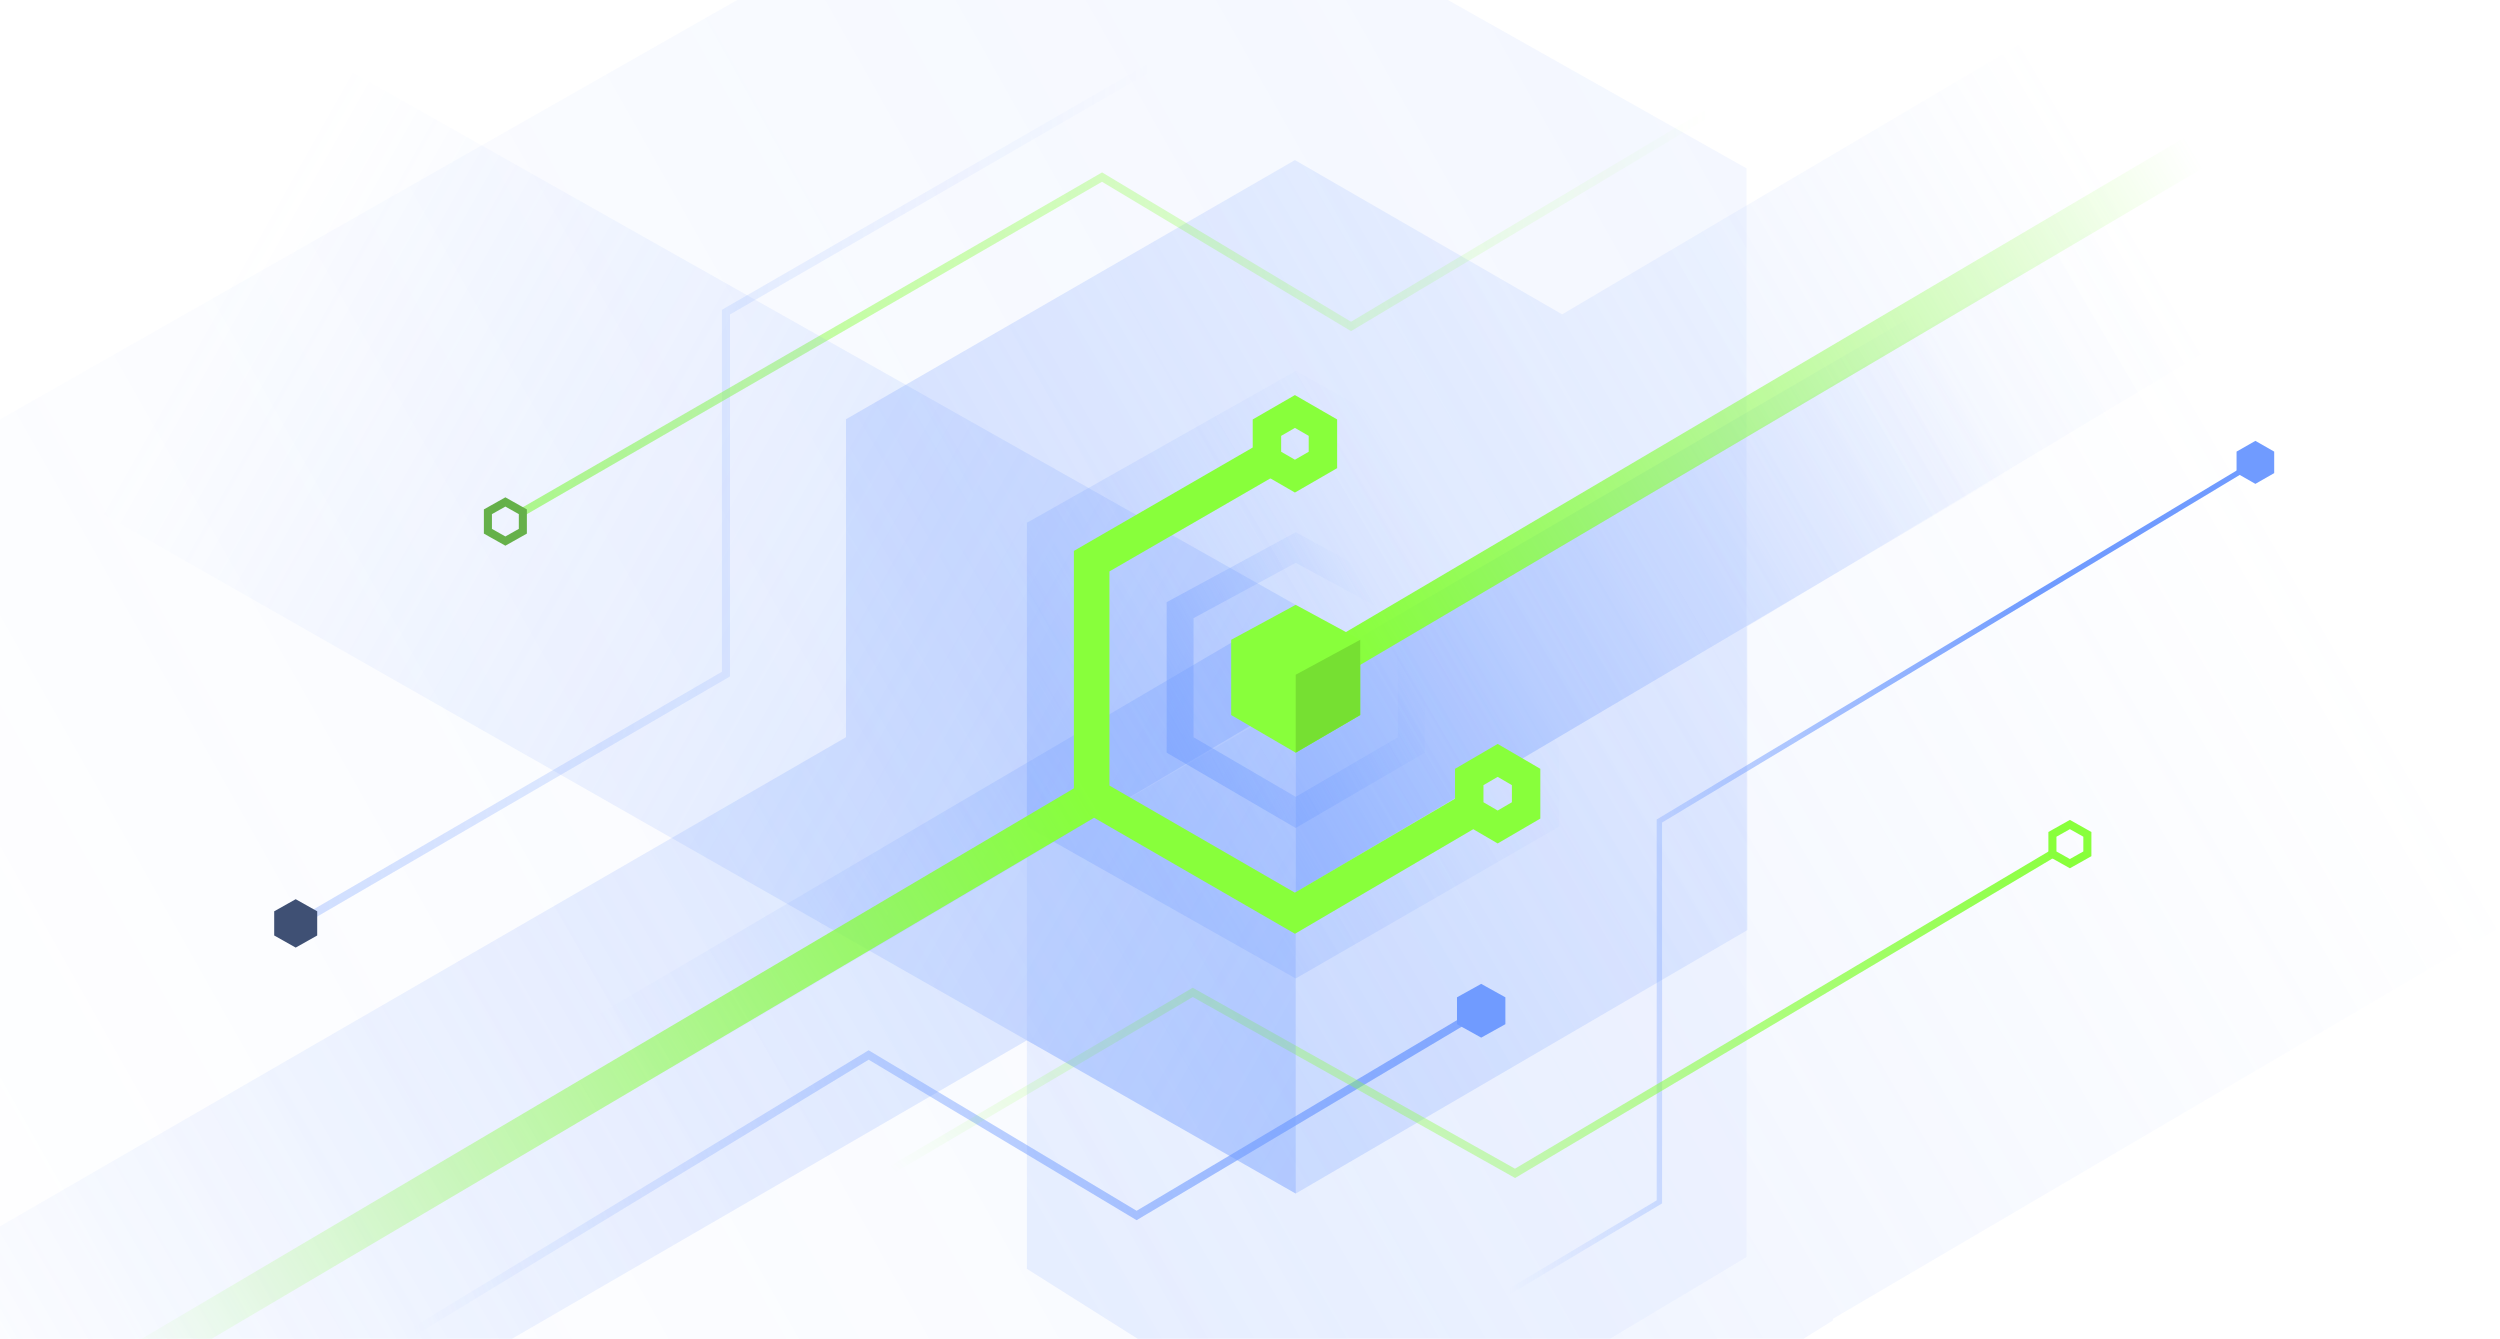 <svg width="465" height="249" viewBox="0 0 465 249" fill="none" xmlns="http://www.w3.org/2000/svg">
<g clip-path="url(#clip0)">
<path opacity="0.4" d="M340.922 245.599L273.118 287.842L191 236L191 159.5C480.481 -7.907 768.193 -191.39 1056.59 -360.652C1092.33 -381.628 1138.33 -357.69 1159.33 -321.988C1180.32 -286.286 1168.37 -240.339 1132.63 -219.364L340.922 245.292L340.922 245.599Z" fill="url(#paint0_linear)"/>
<path opacity="0.4" d="M324.845 31.313L202.911 -37.434L-24 91.668V441.734C104 366 200.911 308 324.845 233.807V31.313Z" fill="url(#paint1_linear)"/>
<path opacity="0.4" d="M498.609 12.393L464.998 -44.53L290.559 58.471L240.855 29.777L157.352 77.984V137.123L-210.111 349.576L-176.5 406.5L191 193.5L241 222L325 173V116.5L498.609 12.393Z" fill="url(#paint2_linear)"/>
<path d="M276.589 187.293L211.411 226.079L161.564 196.226L61.119 257.282" stroke="url(#paint3_linear)" stroke-width="1.5" stroke-miterlimit="10"/>
<path d="M247.854 -7.083L135.029 58.054V125.379L58.168 170.098" stroke="url(#paint4_linear)" stroke-width="1.5" stroke-miterlimit="10"/>
<path d="M97.441 95.093L204.978 32.937L251.29 60.718L353.627 -0.439" stroke="url(#paint5_linear)" stroke-width="1.5" stroke-miterlimit="10"/>
<path d="M263.945 250.262L308.646 223.547V152.707L419.5 86" stroke="url(#paint6_linear)" stroke-miterlimit="10"/>
<path d="M51 174V169.501L55 167.251L59 169.501V174L55 176.251L51 174Z" fill="#3F5074"/>
<path d="M94 100.639L90.75 98.81V95.189L94 93.361L97.25 95.189V98.81L94 100.639Z" stroke="#65B23B" stroke-width="1.5"/>
<path d="M241 69L191 97.236V153.745L241 182L290 153.745V96.236L241 69Z" fill="url(#paint7_linear)"/>
<path d="M271 190.5V185.5L275.501 183L280 185.5V190.5L275.501 193L271 190.5Z" fill="#709BFF"/>
<path d="M416 88V84L419.5 82L423 84V88L419.5 90L416 88Z" fill="#709BFF"/>
<path d="M112.991 248.721L221.848 184.58L281.797 218.242L381.729 158.826" stroke="url(#paint8_linear)" stroke-width="1.5" stroke-miterlimit="10"/>
<path d="M385 160.639L381.75 158.811V155.189L385 153.361L388.25 155.189V158.811L385 160.639Z" stroke="#88FF3B" stroke-width="1.5"/>
<path fill-rule="evenodd" clip-rule="evenodd" d="M472 29.5L241 166V125.5L472 -8.812V29.5Z" fill="url(#paint9_linear)"/>
<path d="M481.804 -15.068L240.902 126.966" stroke="url(#paint10_linear)" stroke-width="6.611" stroke-miterlimit="10"/>
<path fill-rule="evenodd" clip-rule="evenodd" d="M0.052 84.73L241 222.001V112.508L0.052 -23.492V84.73Z" fill="url(#paint11_linear)"/>
<path fill-rule="evenodd" clip-rule="evenodd" d="M-10 260L241 112.5V130L-10 278.5V260Z" fill="url(#paint12_linear)"/>
<path d="M236.262 85.176L203.049 104.373V148.022L240.852 169.856L273 151M-21.982 281.396L203.478 148.27" stroke="url(#paint13_linear)" stroke-width="6.611" stroke-miterlimit="10"/>
<path d="M241 112.5L229 119V133L241 140L253 133V119L241 112.5Z" fill="#88FF3B"/>
<path d="M219.5 138.564V113.489L241 101.843L262.5 113.489V138.564L241 151.106L219.5 138.564Z" stroke="url(#paint14_linear)" stroke-width="5"/>
<path d="M240.855 88.56L235.65 85.554V79.542L240.855 76.537L246.063 79.543V85.553L240.855 88.56Z" stroke="#88FF3B" stroke-width="5.288"/>
<path d="M278.567 153.821L273.279 150.735V144.519L278.567 141.434L283.856 144.519V150.735L278.567 153.821Z" stroke="#88FF3B" stroke-width="5.288"/>
<path d="M241 140L253 133V119L241 125.5V140Z" fill="#76E032"/>
</g>
<defs>
<linearGradient id="paint0_linear" x1="449" y1="139" x2="22.824" y2="387.003" gradientUnits="userSpaceOnUse">
<stop stop-color="#709BFF" stop-opacity="0"/>
<stop offset="1" stop-color="#709BFF" stop-opacity="0.65"/>
</linearGradient>
<linearGradient id="paint1_linear" x1="-41" y1="235" x2="1183.5" y2="-455.562" gradientUnits="userSpaceOnUse">
<stop stop-color="#709BFF" stop-opacity="0"/>
<stop offset="0.995" stop-color="#709BFF" stop-opacity="0.65"/>
</linearGradient>
<linearGradient id="paint2_linear" x1="390.5" y1="30.5" x2="-20.509" y2="271.632" gradientUnits="userSpaceOnUse">
<stop stop-color="#709BFF" stop-opacity="0"/>
<stop offset="0.453" stop-color="#709BFF" stop-opacity="0.62"/>
<stop offset="1" stop-color="#709BFF" stop-opacity="0"/>
</linearGradient>
<linearGradient id="paint3_linear" x1="310.964" y1="178.385" x2="64.389" y2="253.084" gradientUnits="userSpaceOnUse">
<stop stop-color="#709BFF"/>
<stop offset="0.948" stop-color="#709BFF" stop-opacity="0"/>
</linearGradient>
<linearGradient id="paint4_linear" x1="214.5" y1="57.5" x2="-285.378" y2="59.907" gradientUnits="userSpaceOnUse">
<stop stop-color="#709BFF" stop-opacity="0"/>
<stop offset="1" stop-color="#709BFF"/>
</linearGradient>
<linearGradient id="paint5_linear" x1="317.784" y1="21.24" x2="-33.006" y2="31.734" gradientUnits="userSpaceOnUse">
<stop stop-color="#88FF3B" stop-opacity="0"/>
<stop offset="1" stop-color="#88FF3B"/>
</linearGradient>
<linearGradient id="paint6_linear" x1="378.412" y1="110.878" x2="270.509" y2="114.795" gradientUnits="userSpaceOnUse">
<stop stop-color="#709BFF"/>
<stop offset="0.948" stop-color="#709BFF" stop-opacity="0"/>
</linearGradient>
<linearGradient id="paint7_linear" x1="5.5" y1="267" x2="272.868" y2="106.777" gradientUnits="userSpaceOnUse">
<stop stop-color="#6E9AFF"/>
<stop offset="1" stop-color="#6E9AFF" stop-opacity="0"/>
</linearGradient>
<linearGradient id="paint8_linear" x1="178" y1="228" x2="302.184" y2="82.426" gradientUnits="userSpaceOnUse">
<stop stop-color="#88FF3B" stop-opacity="0"/>
<stop offset="1" stop-color="#88FF3B"/>
</linearGradient>
<linearGradient id="paint9_linear" x1="104.5" y1="228.5" x2="368" y2="76" gradientUnits="userSpaceOnUse">
<stop stop-color="#709BFF"/>
<stop offset="1" stop-color="#709BFF" stop-opacity="0"/>
</linearGradient>
<linearGradient id="paint10_linear" x1="250" y1="121.5" x2="408" y2="28" gradientUnits="userSpaceOnUse">
<stop stop-color="#88FF3B"/>
<stop offset="1" stop-color="#88FF3B" stop-opacity="0"/>
</linearGradient>
<linearGradient id="paint11_linear" x1="831" y1="459" x2="58" y2="23.5" gradientUnits="userSpaceOnUse">
<stop stop-color="#709BFF"/>
<stop offset="1" stop-color="#709BFF" stop-opacity="0"/>
</linearGradient>
<linearGradient id="paint12_linear" x1="469.949" y1="-45.507" x2="103.949" y2="177.493" gradientUnits="userSpaceOnUse">
<stop stop-color="#709BFF"/>
<stop offset="1" stop-color="#709BFF" stop-opacity="0"/>
</linearGradient>
<linearGradient id="paint13_linear" x1="203.209" y1="148.637" x2="22.74" y2="255.067" gradientUnits="userSpaceOnUse">
<stop stop-color="#88FF3B"/>
<stop offset="1" stop-color="#88FF3B" stop-opacity="0"/>
</linearGradient>
<linearGradient id="paint14_linear" x1="177.5" y1="165" x2="260" y2="119.5" gradientUnits="userSpaceOnUse">
<stop stop-color="#6E9AFF"/>
<stop offset="1" stop-color="#6E9AFF" stop-opacity="0"/>
</linearGradient>
<clipPath id="clip0">
<rect width="465" height="249" fill="white"/>
</clipPath>
</defs>
</svg>
